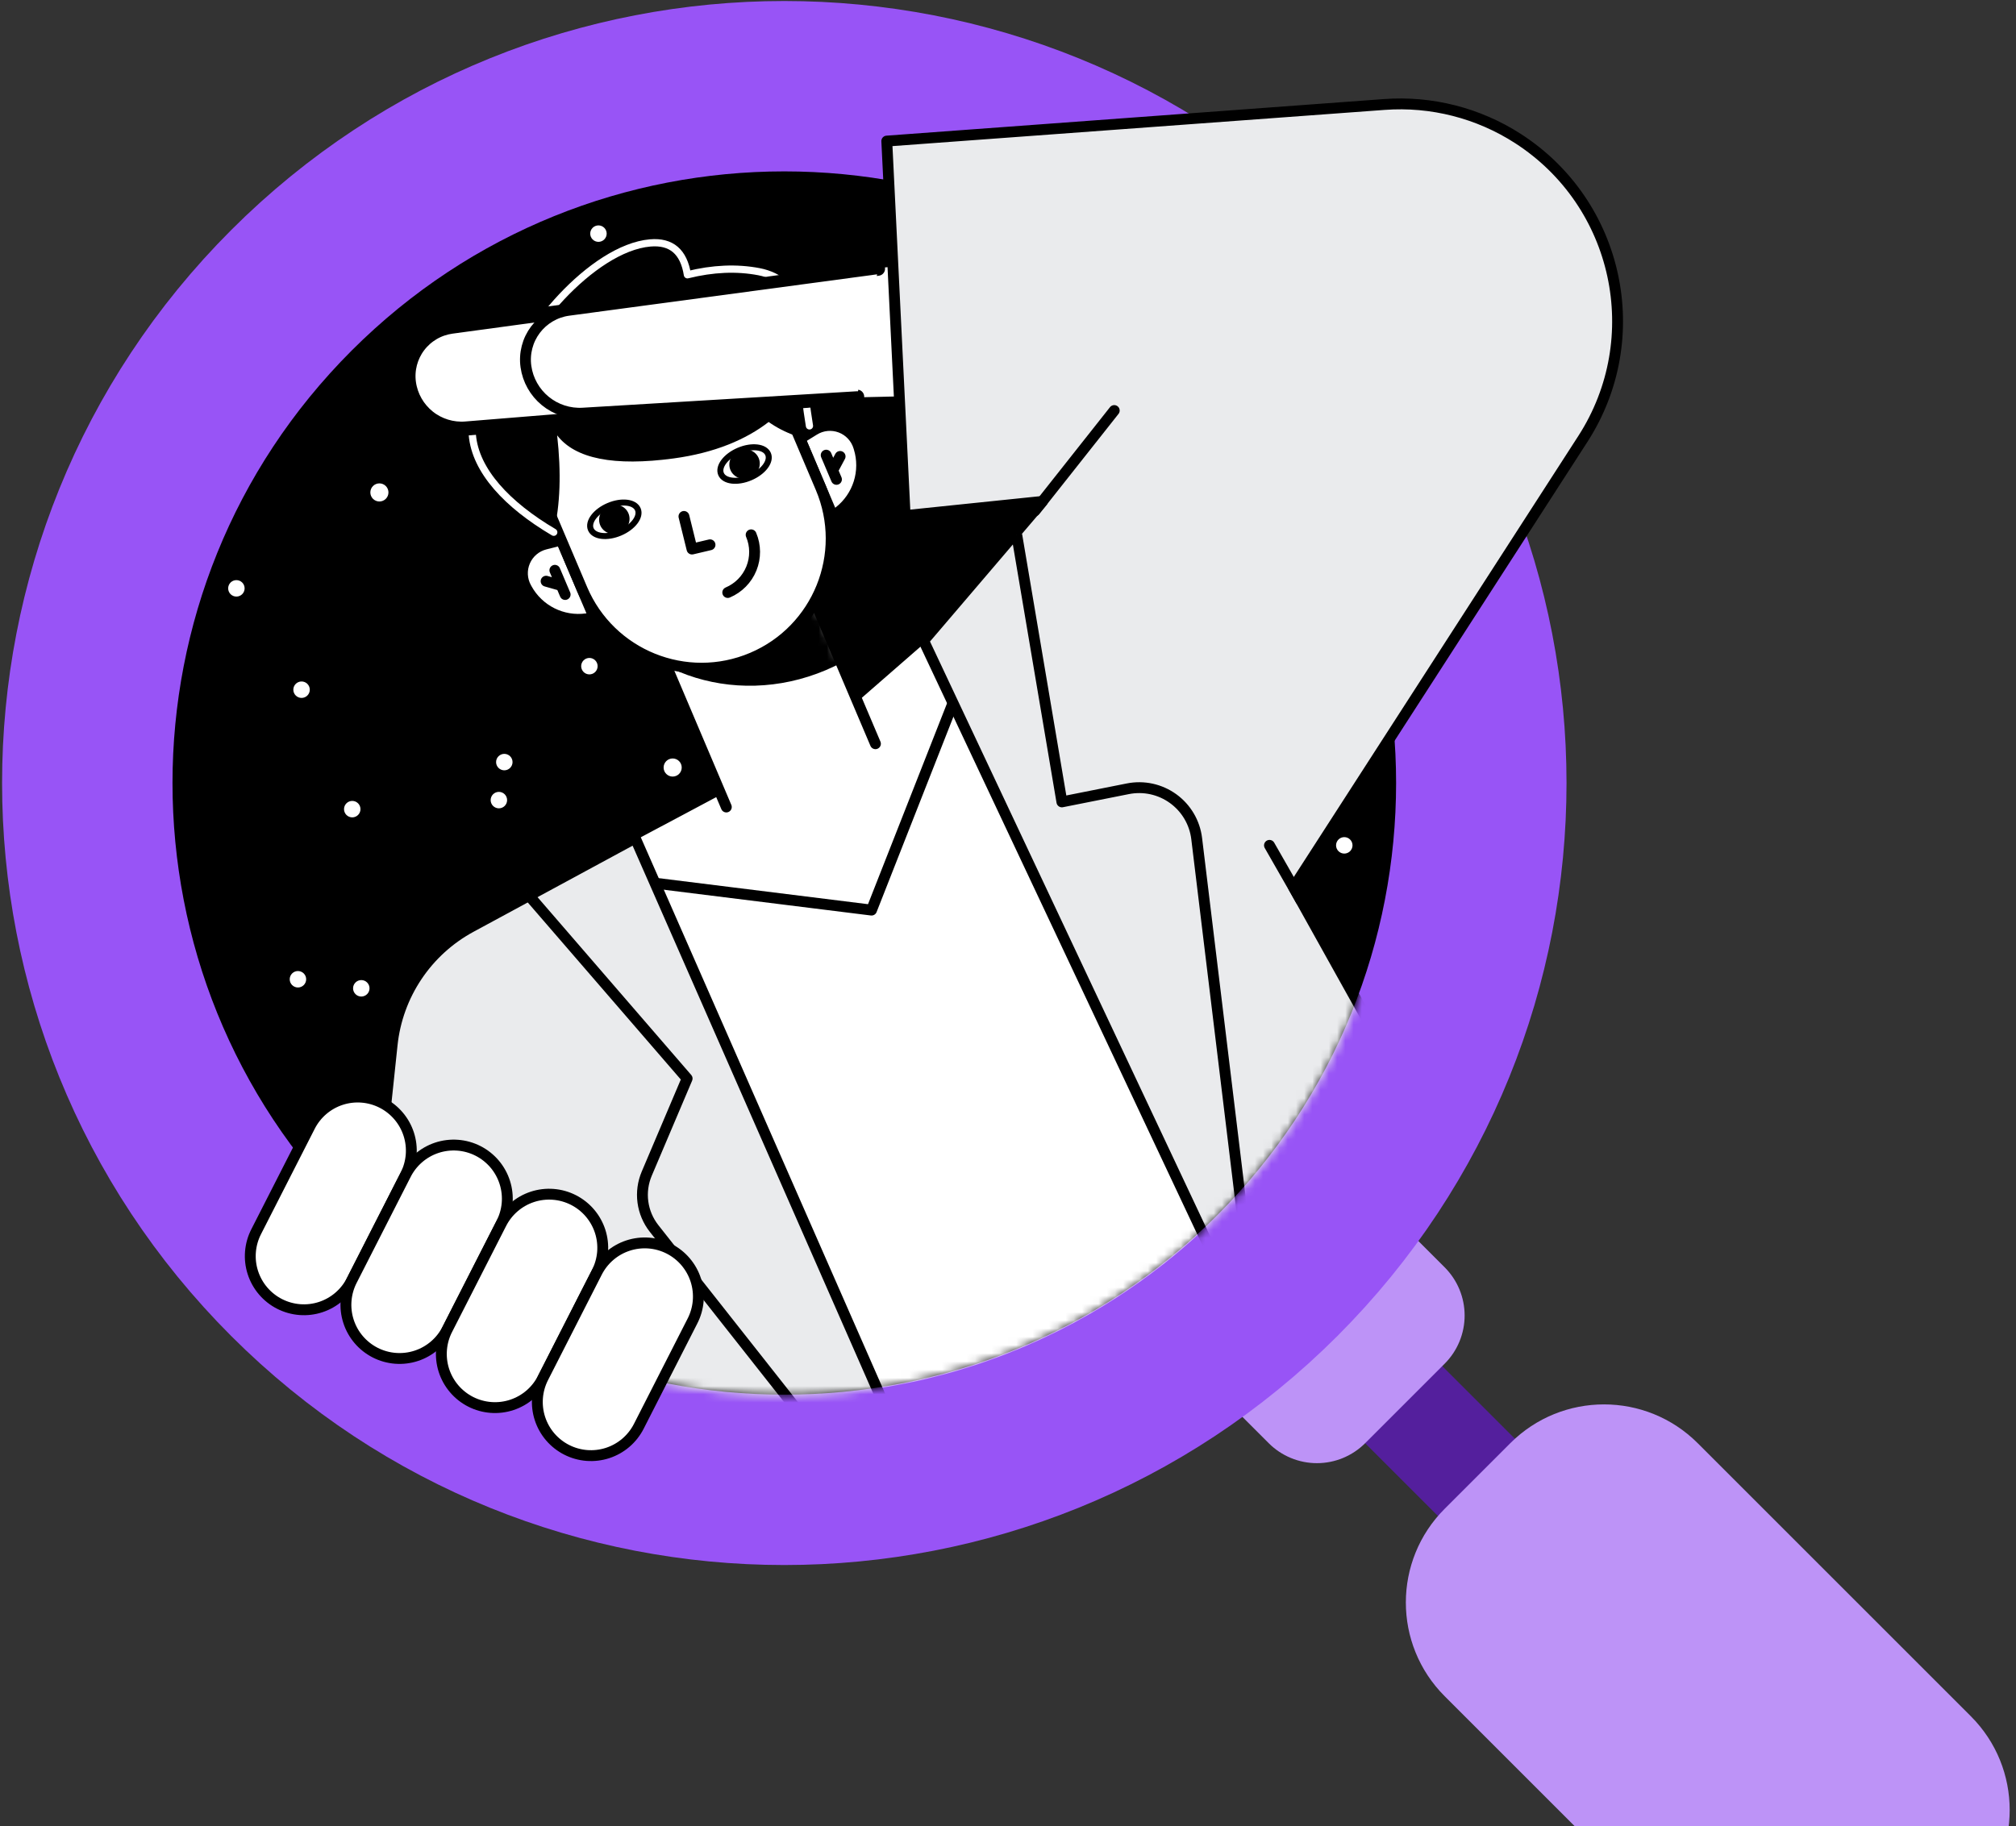 <svg width="245" height="222" viewBox="0 0 245 222" fill="none" xmlns="http://www.w3.org/2000/svg">
<rect x="0" y="0" width="245" height="222" fill="#333333" stroke="none"/>
<path d="M96.748 179.238C143.53 179.238 181.455 141.314 181.455 94.531C181.455 47.749 143.53 9.825 96.748 9.825C49.966 9.825 12.042 47.749 12.042 94.531C12.042 141.314 49.966 179.238 96.748 179.238Z" fill="black"/>
<path d="M42.808 99.36C43.073 99.36 43.328 99.254 43.515 99.067C43.703 98.879 43.808 98.625 43.808 98.36C43.808 98.094 43.703 97.84 43.515 97.653C43.328 97.465 43.073 97.36 42.808 97.36C42.543 97.36 42.289 97.465 42.101 97.653C41.913 97.84 41.808 98.094 41.808 98.36C41.808 98.625 41.913 98.879 42.101 99.067C42.289 99.254 42.543 99.36 42.808 99.36ZM43.908 121.14C44.173 121.14 44.428 121.034 44.615 120.847C44.803 120.659 44.908 120.405 44.908 120.14C44.908 119.874 44.803 119.62 44.615 119.433C44.428 119.245 44.173 119.14 43.908 119.14C43.643 119.14 43.389 119.245 43.201 119.433C43.014 119.62 42.908 119.874 42.908 120.14C42.908 120.405 43.014 120.659 43.201 120.847C43.389 121.034 43.643 121.14 43.908 121.14ZM81.748 94.401C82.04 94.4 82.32 94.284 82.526 94.078C82.733 93.871 82.848 93.591 82.848 93.3C82.848 93.008 82.732 92.728 82.525 92.522C82.319 92.315 82.039 92.2 81.747 92.2C81.455 92.2 81.175 92.316 80.969 92.522C80.763 92.729 80.647 93.009 80.647 93.301C80.647 93.593 80.763 93.872 80.97 94.079C81.176 94.285 81.456 94.401 81.748 94.401ZM163.368 103.761C163.633 103.761 163.888 103.655 164.075 103.468C164.263 103.28 164.368 103.026 164.368 102.761C164.368 102.495 164.263 102.241 164.075 102.054C163.888 101.866 163.633 101.761 163.368 101.761C163.103 101.761 162.849 101.866 162.661 102.054C162.474 102.241 162.368 102.495 162.368 102.761C162.368 103.026 162.474 103.28 162.661 103.468C162.849 103.655 163.103 103.761 163.368 103.761ZM157.648 111.241C157.913 111.241 158.168 111.135 158.355 110.948C158.543 110.76 158.648 110.506 158.648 110.241C158.648 109.975 158.543 109.721 158.355 109.534C158.168 109.346 157.913 109.241 157.648 109.241C157.383 109.241 157.129 109.346 156.941 109.534C156.754 109.721 156.648 109.975 156.648 110.241C156.648 110.506 156.754 110.76 156.941 110.948C157.129 111.135 157.383 111.241 157.648 111.241ZM36.208 120.04C36.473 120.04 36.728 119.934 36.915 119.747C37.103 119.559 37.208 119.305 37.208 119.04C37.208 118.774 37.103 118.52 36.915 118.333C36.728 118.145 36.473 118.04 36.208 118.04C35.943 118.04 35.689 118.145 35.501 118.333C35.313 118.52 35.208 118.774 35.208 119.04C35.208 119.305 35.313 119.559 35.501 119.747C35.689 119.934 35.943 120.04 36.208 120.04ZM70.968 73.84C71.233 73.84 71.488 73.734 71.675 73.547C71.863 73.359 71.968 73.105 71.968 72.84C71.968 72.574 71.863 72.32 71.675 72.132C71.488 71.945 71.233 71.84 70.968 71.84C70.703 71.84 70.449 71.945 70.261 72.132C70.073 72.32 69.968 72.574 69.968 72.84C69.968 73.105 70.073 73.359 70.261 73.547C70.449 73.734 70.703 73.84 70.968 73.84ZM36.648 84.84C36.913 84.84 37.168 84.734 37.355 84.547C37.543 84.359 37.648 84.105 37.648 83.84C37.648 83.574 37.543 83.32 37.355 83.133C37.168 82.945 36.913 82.84 36.648 82.84C36.383 82.84 36.129 82.945 35.941 83.133C35.754 83.32 35.648 83.574 35.648 83.84C35.648 84.105 35.754 84.359 35.941 84.547C36.129 84.734 36.383 84.84 36.648 84.84ZM71.628 81.98C71.893 81.98 72.148 81.874 72.335 81.687C72.523 81.499 72.628 81.245 72.628 80.98C72.628 80.714 72.523 80.46 72.335 80.273C72.148 80.085 71.893 79.98 71.628 79.98C71.363 79.98 71.109 80.085 70.921 80.273C70.734 80.46 70.628 80.714 70.628 80.98C70.628 81.245 70.734 81.499 70.921 81.687C71.109 81.874 71.363 81.98 71.628 81.98ZM60.628 98.261C60.893 98.261 61.148 98.155 61.335 97.968C61.523 97.78 61.628 97.526 61.628 97.261C61.628 96.995 61.523 96.741 61.335 96.553C61.148 96.366 60.893 96.261 60.628 96.261C60.363 96.261 60.109 96.366 59.921 96.553C59.733 96.741 59.628 96.995 59.628 97.261C59.628 97.526 59.733 97.78 59.921 97.968C60.109 98.155 60.363 98.261 60.628 98.261ZM94.728 98.48C94.993 98.48 95.248 98.374 95.435 98.187C95.623 97.999 95.728 97.745 95.728 97.48C95.728 97.214 95.623 96.96 95.435 96.773C95.248 96.585 94.993 96.48 94.728 96.48C94.463 96.48 94.209 96.585 94.021 96.773C93.834 96.96 93.728 97.214 93.728 97.48C93.728 97.745 93.834 97.999 94.021 98.187C94.209 98.374 94.463 98.48 94.728 98.48ZM87.028 48.64C87.32 48.64 87.6 48.524 87.806 48.318C88.012 48.111 88.128 47.831 88.128 47.54C88.128 47.248 88.012 46.968 87.806 46.762C87.6 46.556 87.32 46.44 87.028 46.44C86.736 46.44 86.457 46.556 86.25 46.762C86.044 46.968 85.928 47.248 85.928 47.54C85.928 47.831 86.044 48.111 86.25 48.318C86.457 48.524 86.736 48.64 87.028 48.64ZM79.548 65.8C79.84 65.8 80.12 65.684 80.326 65.478C80.532 65.271 80.648 64.991 80.648 64.7C80.648 64.408 80.532 64.128 80.326 63.922C80.12 63.715 79.84 63.6 79.548 63.6C79.256 63.6 78.977 63.715 78.77 63.922C78.564 64.128 78.448 64.408 78.448 64.7C78.448 64.991 78.564 65.271 78.77 65.478C78.977 65.684 79.256 65.8 79.548 65.8ZM116.948 54.8C117.24 54.8 117.52 54.684 117.726 54.477C117.932 54.271 118.048 53.991 118.048 53.7C118.048 53.408 117.932 53.128 117.726 52.922C117.52 52.715 117.24 52.6 116.948 52.6C116.656 52.6 116.377 52.715 116.17 52.922C115.964 53.128 115.848 53.408 115.848 53.7C115.848 53.991 115.964 54.271 116.17 54.477C116.377 54.684 116.656 54.8 116.948 54.8ZM71.408 64.161C71.673 64.161 71.928 64.055 72.115 63.868C72.303 63.68 72.408 63.426 72.408 63.161C72.408 62.895 72.303 62.641 72.115 62.454C71.928 62.266 71.673 62.161 71.408 62.161C71.143 62.161 70.889 62.266 70.701 62.454C70.513 62.641 70.408 62.895 70.408 63.161C70.408 63.426 70.513 63.68 70.701 63.868C70.889 64.055 71.143 64.161 71.408 64.161ZM106.168 34.241C106.433 34.241 106.688 34.135 106.875 33.948C107.063 33.76 107.168 33.506 107.168 33.241C107.168 32.975 107.063 32.721 106.875 32.533C106.688 32.346 106.433 32.241 106.168 32.241C105.903 32.241 105.649 32.346 105.461 32.533C105.274 32.721 105.168 32.975 105.168 33.241C105.168 33.506 105.274 33.76 105.461 33.948C105.649 34.135 105.903 34.241 106.168 34.241ZM61.288 93.64C61.553 93.64 61.808 93.534 61.995 93.347C62.183 93.159 62.288 92.905 62.288 92.64C62.288 92.374 62.183 92.12 61.995 91.933C61.808 91.745 61.553 91.64 61.288 91.64C61.023 91.64 60.769 91.745 60.581 91.933C60.394 92.12 60.288 92.374 60.288 92.64C60.288 92.905 60.394 93.159 60.581 93.347C60.769 93.534 61.023 93.64 61.288 93.64ZM53.588 43.8C53.88 43.8 54.16 43.684 54.366 43.477C54.572 43.271 54.688 42.991 54.688 42.7C54.688 42.408 54.572 42.128 54.366 41.922C54.16 41.715 53.88 41.6 53.588 41.6C53.296 41.6 53.017 41.715 52.81 41.922C52.604 42.128 52.488 42.408 52.488 42.7C52.488 42.991 52.604 43.271 52.81 43.477C53.017 43.684 53.296 43.8 53.588 43.8ZM46.108 60.961C46.253 60.961 46.396 60.932 46.529 60.877C46.663 60.821 46.784 60.74 46.886 60.638C46.988 60.536 47.069 60.414 47.125 60.281C47.18 60.147 47.208 60.004 47.208 59.86C47.208 59.715 47.18 59.572 47.124 59.439C47.069 59.305 46.988 59.184 46.886 59.082C46.783 58.98 46.662 58.898 46.528 58.843C46.395 58.788 46.252 58.76 46.107 58.76C45.815 58.76 45.535 58.876 45.329 59.082C45.123 59.289 45.007 59.569 45.007 59.861C45.007 60.153 45.123 60.432 45.33 60.639C45.536 60.845 45.816 60.961 46.108 60.961ZM83.508 49.961C83.653 49.961 83.796 49.932 83.929 49.877C84.063 49.821 84.184 49.74 84.286 49.638C84.388 49.536 84.469 49.414 84.525 49.281C84.58 49.147 84.608 49.004 84.608 48.86C84.608 48.715 84.58 48.572 84.524 48.439C84.469 48.305 84.388 48.184 84.285 48.082C84.183 47.98 84.062 47.898 83.928 47.843C83.795 47.788 83.652 47.76 83.507 47.76C83.215 47.76 82.935 47.876 82.729 48.082C82.523 48.289 82.407 48.569 82.407 48.861C82.407 49.153 82.523 49.432 82.73 49.639C82.936 49.845 83.216 49.961 83.508 49.961ZM28.728 72.52C28.993 72.52 29.248 72.414 29.435 72.227C29.623 72.039 29.728 71.785 29.728 71.52C29.728 71.254 29.623 71 29.435 70.812C29.248 70.625 28.993 70.52 28.728 70.52C28.463 70.52 28.209 70.625 28.021 70.812C27.834 71 27.728 71.254 27.728 71.52C27.728 71.785 27.834 72.039 28.021 72.227C28.209 72.414 28.463 72.52 28.728 72.52ZM72.728 29.4C72.993 29.4 73.248 29.294 73.435 29.107C73.623 28.919 73.728 28.665 73.728 28.4C73.728 28.134 73.623 27.88 73.435 27.693C73.248 27.505 72.993 27.4 72.728 27.4C72.463 27.4 72.209 27.505 72.021 27.693C71.834 27.88 71.728 28.134 71.728 28.4C71.728 28.665 71.834 28.919 72.021 29.107C72.209 29.294 72.463 29.4 72.728 29.4ZM71.848 45.241C72.113 45.241 72.368 45.135 72.555 44.948C72.743 44.76 72.848 44.506 72.848 44.241C72.848 43.975 72.743 43.721 72.555 43.533C72.368 43.346 72.113 43.241 71.848 43.241C71.583 43.241 71.329 43.346 71.141 43.533C70.954 43.721 70.848 43.975 70.848 44.241C70.848 44.506 70.954 44.76 71.141 44.948C71.329 45.135 71.583 45.241 71.848 45.241ZM115.628 46.781C115.893 46.781 116.148 46.675 116.335 46.488C116.523 46.3 116.628 46.046 116.628 45.781C116.628 45.515 116.523 45.261 116.335 45.074C116.148 44.886 115.893 44.781 115.628 44.781C115.363 44.781 115.109 44.886 114.921 45.074C114.733 45.261 114.628 45.515 114.628 45.781C114.628 46.046 114.733 46.3 114.921 46.488C115.109 46.675 115.363 46.781 115.628 46.781ZM95.828 58.661C96.093 58.661 96.348 58.555 96.535 58.368C96.723 58.18 96.828 57.926 96.828 57.661C96.828 57.395 96.723 57.141 96.535 56.954C96.348 56.766 96.093 56.661 95.828 56.661C95.563 56.661 95.309 56.766 95.121 56.954C94.933 57.141 94.828 57.395 94.828 57.661C94.828 57.926 94.933 58.18 95.121 58.368C95.309 58.555 95.563 58.661 95.828 58.661ZM129.928 58.88C130.193 58.88 130.448 58.774 130.635 58.587C130.823 58.399 130.928 58.145 130.928 57.88C130.928 57.614 130.823 57.36 130.635 57.172C130.448 56.985 130.193 56.88 129.928 56.88C129.663 56.88 129.409 56.985 129.221 57.172C129.034 57.36 128.928 57.614 128.928 57.88C128.928 58.145 129.034 58.399 129.221 58.587C129.409 58.774 129.663 58.88 129.928 58.88Z" fill="white"/>
<path d="M167.366 158.157L157.994 167.529L180.123 189.659L189.496 180.286L167.366 158.157Z" fill="#541F9D"/>
<path fill-rule="evenodd" clip-rule="evenodd" d="M144.521 165.772L165.902 144.391L175.567 154.056C177.121 155.609 177.993 157.717 177.993 159.914C177.993 162.111 177.121 164.218 175.567 165.772L165.902 175.437C164.348 176.99 162.241 177.863 160.044 177.863C157.847 177.863 155.74 176.99 154.186 175.437L144.521 165.772Z" fill="#BD93F7"/>
<path d="M183.541 175.437L175.567 183.41C169.277 189.701 169.277 199.9 175.567 206.191L208.762 239.385C215.053 245.676 225.252 245.676 231.542 239.385L239.516 231.412C245.806 225.122 245.806 214.922 239.516 208.632L206.321 175.437C200.03 169.147 189.831 169.147 183.541 175.437Z" fill="#BD93F7"/>
<path d="M155.211 155.081C188.291 122.001 188.291 68.368 155.211 35.288C122.131 2.208 68.498 2.208 35.418 35.288C2.338 68.368 2.338 122.001 35.418 155.081C68.498 188.161 122.131 188.161 155.211 155.081Z" stroke="#9854F6" stroke-width="20.711"/>
<mask id="mask0_18006_3366" style="mask-type:alpha" maskUnits="userSpaceOnUse" x="20" y="1" width="194" height="169">
<path d="M95.272 169.64C136.462 169.64 169.852 136.25 169.852 95.06C169.852 81.202 219.337 37.223 212.752 26.105C199.766 4.178 127.735 1.12 100.404 1.12C59.214 1.12 20.692 53.871 20.692 95.06C20.692 136.25 54.083 169.64 95.272 169.64Z" fill="white"/>
</mask>
<g mask="url(#mask0_18006_3366)">
<path fill-rule="evenodd" clip-rule="evenodd" d="M191.805 42.035C192.269 46.396 191.166 50.78 188.694 54.403L150.471 110.43L160.566 131.13C147.853 154.093 123.378 169.641 95.272 169.641C93.074 169.641 90.877 169.545 88.687 169.354L84.456 159.828L83.056 168.645C68.736 166.285 55.792 159.847 45.455 150.563L47.77 126.725C48.05 123.835 49.041 121.06 50.654 118.646C52.267 116.232 54.452 114.255 57.014 112.891L96.928 91.632L123.435 68.519L147.896 47.31L88.992 48.641L88.219 34.938L112.83 31.846L171.475 25.612C181.624 24.532 190.726 31.886 191.805 42.035Z" fill="white"/>
<path fill-rule="evenodd" clip-rule="evenodd" d="M88.268 98.099L79.84 78.249L97.963 70.559L106.39 90.408" fill="white"/>
<path d="M88.268 98.099L79.84 78.249L97.963 70.559L106.39 90.408" stroke="black" stroke-width="1.32" stroke-linecap="round" stroke-linejoin="round"/>
<mask id="mask1_18006_3366" style="mask-type:alpha" maskUnits="userSpaceOnUse" x="79" y="70" width="27" height="32">
<path d="M79.84 78.248L97.961 70.559L105.121 87.421C107.246 92.427 104.913 98.207 99.909 100.33C94.905 102.454 89.125 100.117 87 95.111L79.84 78.248Z" fill="white"/>
</mask>
<g mask="url(#mask1_18006_3366)">
<path d="M100.379 81.456C111.683 76.659 117.251 64.301 112.816 53.854C108.38 43.407 95.621 38.827 84.317 43.624C73.013 48.422 67.445 60.779 71.881 71.226C76.316 81.673 89.075 86.253 100.379 81.456Z" fill="black"/>
</g>
<path d="M75.075 34.61L69.994 36.767C62.293 40.034 58.702 48.928 61.973 56.631L66.707 67.782C69.978 75.485 78.871 79.08 86.571 75.812L91.652 73.656C99.352 70.388 102.943 61.495 99.673 53.792L94.938 42.641C91.668 34.938 82.775 31.342 75.075 34.61Z" fill="black"/>
<path fill-rule="evenodd" clip-rule="evenodd" d="M97.22 53.328L98.945 52.261C99.42 51.967 99.957 51.786 100.512 51.733C101.068 51.679 101.629 51.754 102.152 51.951C102.675 52.148 103.145 52.462 103.527 52.87C103.909 53.278 104.192 53.767 104.355 54.302L104.404 54.461C104.826 55.841 104.821 57.317 104.389 58.695C103.958 60.073 103.12 61.288 101.986 62.182L101.232 62.777L97.22 53.328Z" fill="white" stroke="black" stroke-width="1.32" stroke-linecap="round" stroke-linejoin="round"/>
<path d="M100.404 55.33L101.653 58.272M101.189 57.179L102.096 55.484" stroke="black" stroke-width="1.32" stroke-linecap="round" stroke-linejoin="round"/>
<path fill-rule="evenodd" clip-rule="evenodd" d="M68.202 65.645L66.237 66.145C65.696 66.282 65.193 66.542 64.768 66.904C64.343 67.267 64.007 67.722 63.785 68.235C63.564 68.748 63.463 69.305 63.491 69.862C63.519 70.42 63.675 70.964 63.946 71.453L64.027 71.599C64.727 72.862 65.793 73.883 67.084 74.53C68.375 75.177 69.831 75.419 71.262 75.224L72.214 75.095L68.202 65.645Z" fill="white" stroke="black" stroke-width="1.32" stroke-linecap="round" stroke-linejoin="round"/>
<path d="M67.432 69.326L68.681 72.268M68.216 71.176L66.367 70.651" stroke="black" stroke-width="1.32" stroke-linecap="round" stroke-linejoin="round"/>
<path fill-rule="evenodd" clip-rule="evenodd" d="M95.31 48.842L99.753 59.306C103.155 67.319 99.419 76.572 91.409 79.971C83.398 83.371 74.146 79.63 70.744 71.617L66.301 61.153C62.899 53.139 66.634 43.887 74.645 40.487C82.656 37.088 91.908 40.828 95.31 48.842Z" fill="white" stroke="black" stroke-width="1.32" stroke-linecap="round" stroke-linejoin="round"/>
<path d="M88.442 72.025C89.749 71.472 90.782 70.422 91.315 69.107C91.848 67.792 91.836 66.319 91.283 65.013M83.119 62.778L84.098 66.743L86.287 66.226" stroke="black" stroke-width="1.32" stroke-linecap="round" stroke-linejoin="round"/>
<path d="M75.353 64.764C76.931 64.095 77.899 62.819 77.515 61.914C77.131 61.009 75.54 60.818 73.962 61.488C72.384 62.158 71.417 63.434 71.801 64.339C72.185 65.243 73.775 65.434 75.353 64.764Z" stroke="black" stroke-width="0.73" stroke-linecap="round" stroke-linejoin="round"/>
<path d="M75.353 64.764C76.3 64.362 76.756 63.303 76.372 62.398C75.988 61.494 74.909 61.086 73.962 61.488C73.016 61.89 72.56 62.949 72.944 63.853C73.328 64.758 74.407 65.166 75.353 64.764Z" fill="black"/>
<path d="M91.18 58.047C92.758 57.377 93.726 56.101 93.342 55.196C92.957 54.291 91.367 54.101 89.789 54.77C88.211 55.44 87.243 56.716 87.627 57.621C88.011 58.526 89.602 58.716 91.18 58.047Z" stroke="black" stroke-width="0.73" stroke-linecap="round" stroke-linejoin="round"/>
<path d="M91.18 58.046C92.127 57.644 92.583 56.585 92.199 55.681C91.815 54.776 90.736 54.368 89.789 54.77C88.842 55.172 88.386 56.231 88.77 57.135C89.154 58.04 90.233 58.448 91.18 58.046Z" fill="black"/>
<path fill-rule="evenodd" clip-rule="evenodd" d="M79.021 29.53C81.589 29.308 83.096 30.6 83.542 33.403C86.633 32.637 89.529 32.511 92.23 33.027C98.271 34.181 100.536 40.715 97.489 46.53C97.752 47.965 98.046 49.713 98.372 51.773C97.524 52.668 96.924 53.054 96.574 52.931C95.451 52.531 94.386 51.982 93.41 51.297C90.688 53.408 86.884 55.049 81.875 55.726C74.622 56.707 69.9 55.771 67.71 52.921C68.219 57.475 68.081 61.402 67.296 64.701C61.066 61.181 57.767 57.235 57.4 52.863C57.076 49.006 58.645 46.828 62.105 46.327C63.034 40.805 71.927 30.142 79.021 29.53Z" fill="black"/>
<path d="M67.296 64.701C61.652 61.375 57.767 57.234 57.4 52.863C57.076 49.006 58.645 46.827 62.105 46.327C63.035 40.804 71.927 30.142 79.021 29.53C81.588 29.308 83.096 30.599 83.542 33.403C86.633 32.636 89.529 32.511 92.23 33.027C97.533 34.04 98.933 39.779 97.378 44.958C97.752 47.032 98.01 49.638 98.372 51.772" stroke="white" stroke-width="0.88" stroke-linecap="round" stroke-linejoin="round"/>
<path d="M85.628 166.951L81.857 159.295" stroke="black" stroke-width="1.32" stroke-linecap="round" stroke-linejoin="round"/>
<path d="M78.449 107.214L105.915 110.632L115.844 85.38" stroke="black" stroke-width="1.32" stroke-linejoin="round"/>
<path fill-rule="evenodd" clip-rule="evenodd" d="M107.769 17.15L110 62.678L126.693 60.95L112.243 77.878L172.274 205.338L191.373 169.171L157.207 107.86L192.363 53.355C200.265 41.105 196.741 24.763 184.494 16.853C179.673 13.738 173.967 12.28 168.242 12.701L107.769 17.15Z" fill="#EAEBED" stroke="black" stroke-width="1.32" stroke-linejoin="round"/>
<path d="M125.768 62.103L135.412 49.905" stroke="black" stroke-width="1.32" stroke-linecap="round" stroke-linejoin="round"/>
<path fill-rule="evenodd" clip-rule="evenodd" d="M123.562 65.011L129.049 97.479L137.069 95.883C138.02 95.694 139 95.703 139.947 95.91C140.894 96.118 141.788 96.518 142.573 97.087C143.358 97.656 144.017 98.381 144.509 99.216C145.001 100.052 145.315 100.98 145.431 101.943L152.387 159.295" fill="#EAEBED"/>
<path d="M123.562 65.011L129.049 97.479L137.069 95.883C138.02 95.694 139 95.703 139.947 95.91C140.894 96.118 141.788 96.518 142.573 97.087C143.358 97.656 144.017 98.381 144.509 99.216C145.001 100.052 145.315 100.98 145.431 101.943L152.387 159.295" stroke="black" stroke-width="1.32" stroke-linejoin="round"/>
<path fill-rule="evenodd" clip-rule="evenodd" d="M77.196 101.88L130.808 223.976L110.913 233.112L83.741 177.549L79.843 194.646L41.935 181.289L47.655 126.999C47.969 124.016 49.005 121.154 50.673 118.661C52.341 116.168 54.591 114.119 57.229 112.691L77.196 101.88Z" fill="#EAEBED" stroke="black" stroke-width="1.32" stroke-linejoin="round"/>
<path d="M158.087 109.424L154.276 102.761" stroke="black" stroke-width="1.32" stroke-linecap="round" stroke-linejoin="round"/>
<path fill-rule="evenodd" clip-rule="evenodd" d="M63.967 108.497L83.505 131.106L78.597 142.67C78.135 143.759 77.974 144.953 78.131 146.126C78.289 147.299 78.758 148.408 79.491 149.338L118.048 198.23" fill="#EAEBED"/>
<path d="M63.967 108.497L83.505 131.106L78.597 142.67C78.135 143.759 77.974 144.953 78.131 146.126C78.289 147.299 78.758 148.408 79.491 149.338L118.048 198.23" stroke="black" stroke-width="1.32" stroke-linejoin="round"/>
</g>
<path fill-rule="evenodd" clip-rule="evenodd" d="M104.167 48.222L56.612 52.092C54.971 52.225 53.341 51.726 52.056 50.697C50.771 49.667 49.927 48.186 49.698 46.556C49.587 45.768 49.633 44.966 49.832 44.195C50.031 43.425 50.38 42.701 50.858 42.066C51.337 41.43 51.937 40.895 52.622 40.491C53.308 40.087 54.066 39.822 54.854 39.712L54.881 39.708L106.701 32.665" fill="white"/>
<path d="M104.167 48.222L56.612 52.092C54.971 52.225 53.341 51.726 52.056 50.697C50.771 49.667 49.927 48.186 49.698 46.556C49.587 45.768 49.633 44.966 49.832 44.195C50.031 43.425 50.38 42.701 50.858 42.066C51.337 41.43 51.937 40.895 52.622 40.491C53.308 40.087 54.066 39.822 54.854 39.712L54.881 39.708L106.701 32.665" stroke="black" stroke-width="1.716" stroke-linecap="round" stroke-linejoin="round"/>
<path fill-rule="evenodd" clip-rule="evenodd" d="M104.168 48.221L70.838 50.223C69.183 50.322 67.552 49.794 66.269 48.744C64.986 47.695 64.146 46.2 63.915 44.559C63.804 43.772 63.85 42.971 64.049 42.202C64.247 41.433 64.596 40.71 65.074 40.075C65.552 39.441 66.15 38.907 66.835 38.503C67.519 38.1 68.276 37.835 69.063 37.725L69.099 37.72L106.701 32.666" fill="white"/>
<path d="M104.168 48.221L70.838 50.223C69.183 50.322 67.552 49.794 66.269 48.744C64.986 47.695 64.146 46.2 63.915 44.559C63.804 43.772 63.85 42.971 64.049 42.202C64.247 41.433 64.596 40.71 65.074 40.075C65.552 39.441 66.15 38.907 66.835 38.503C67.519 38.1 68.276 37.835 69.063 37.725L69.099 37.72L106.701 32.666" stroke="black" stroke-width="1.32" stroke-linecap="round" stroke-linejoin="round"/>
<path d="M49.278 142.837C49.667 142.074 49.901 141.242 49.969 140.388C50.036 139.535 49.934 138.676 49.67 137.862C49.405 137.047 48.983 136.293 48.426 135.642C47.87 134.991 47.192 134.456 46.429 134.067C45.666 133.678 44.834 133.444 43.98 133.377C43.127 133.309 42.268 133.411 41.454 133.676C40.639 133.94 39.885 134.363 39.234 134.919C38.583 135.475 38.048 136.154 37.659 136.917L31.144 149.703C30.75 150.466 30.51 151.3 30.439 152.157C30.367 153.013 30.466 153.875 30.73 154.693C30.993 155.511 31.415 156.27 31.973 156.924C32.53 157.578 33.211 158.116 33.977 158.506C34.742 158.896 35.578 159.131 36.435 159.197C37.292 159.263 38.153 159.159 38.97 158.891C39.786 158.623 40.542 158.196 41.193 157.635C41.844 157.074 42.378 156.39 42.763 155.622L49.278 142.837Z" fill="white" stroke="black" stroke-width="1.32" stroke-linecap="round" stroke-linejoin="round"/>
<path d="M60.901 148.758C61.304 147.993 61.552 147.156 61.629 146.296C61.706 145.435 61.611 144.567 61.349 143.744C61.088 142.92 60.666 142.156 60.107 141.497C59.548 140.838 58.863 140.297 58.093 139.904C57.323 139.512 56.483 139.277 55.621 139.212C54.759 139.148 53.893 139.255 53.073 139.528C52.253 139.801 51.496 140.234 50.845 140.803C50.194 141.371 49.662 142.063 49.281 142.839L42.766 155.625C42.372 156.388 42.132 157.222 42.061 158.079C41.989 158.935 42.088 159.797 42.352 160.615C42.615 161.434 43.037 162.192 43.594 162.846C44.152 163.5 44.833 164.038 45.599 164.428C46.364 164.818 47.2 165.053 48.057 165.119C48.914 165.185 49.775 165.081 50.592 164.813C51.408 164.545 52.164 164.118 52.815 163.557C53.466 162.996 54 162.312 54.385 161.544L60.901 148.758Z" fill="white" stroke="black" stroke-width="1.32" stroke-linecap="round" stroke-linejoin="round"/>
<path d="M72.523 154.68C72.918 153.916 73.157 153.082 73.229 152.226C73.3 151.369 73.201 150.507 72.938 149.689C72.674 148.871 72.252 148.113 71.695 147.459C71.138 146.804 70.456 146.267 69.691 145.876C68.925 145.486 68.089 145.251 67.233 145.185C66.376 145.119 65.514 145.223 64.698 145.491C63.881 145.759 63.126 146.186 62.474 146.747C61.823 147.308 61.29 147.993 60.904 148.761L54.388 161.547C53.985 162.311 53.738 163.148 53.661 164.009C53.584 164.869 53.679 165.737 53.94 166.561C54.201 167.384 54.624 168.148 55.183 168.807C55.742 169.466 56.426 170.008 57.196 170.4C57.966 170.792 58.806 171.027 59.668 171.092C60.53 171.157 61.396 171.049 62.216 170.776C63.036 170.503 63.793 170.07 64.444 169.502C65.095 168.933 65.627 168.241 66.008 167.466L72.523 154.68Z" fill="white" stroke="black" stroke-width="1.32" stroke-linecap="round" stroke-linejoin="round"/>
<path d="M84.145 160.602C84.54 159.838 84.779 159.004 84.851 158.148C84.922 157.291 84.823 156.429 84.56 155.611C84.296 154.793 83.874 154.035 83.317 153.381C82.76 152.726 82.078 152.189 81.313 151.798C80.547 151.408 79.711 151.173 78.855 151.107C77.998 151.041 77.136 151.145 76.32 151.413C75.503 151.681 74.747 152.108 74.096 152.669C73.445 153.23 72.912 153.915 72.526 154.683L66.011 167.468C65.622 168.231 65.388 169.063 65.321 169.916C65.254 170.77 65.355 171.628 65.62 172.443C65.884 173.257 66.307 174.011 66.863 174.662C67.419 175.313 68.098 175.848 68.861 176.237C69.624 176.626 70.456 176.861 71.309 176.928C72.163 176.995 73.021 176.893 73.836 176.629C74.65 176.364 75.404 175.942 76.055 175.386C76.706 174.829 77.241 174.151 77.63 173.388L84.145 160.602Z" fill="white" stroke="black" stroke-width="1.32" stroke-linecap="round" stroke-linejoin="round"/>
</svg>
